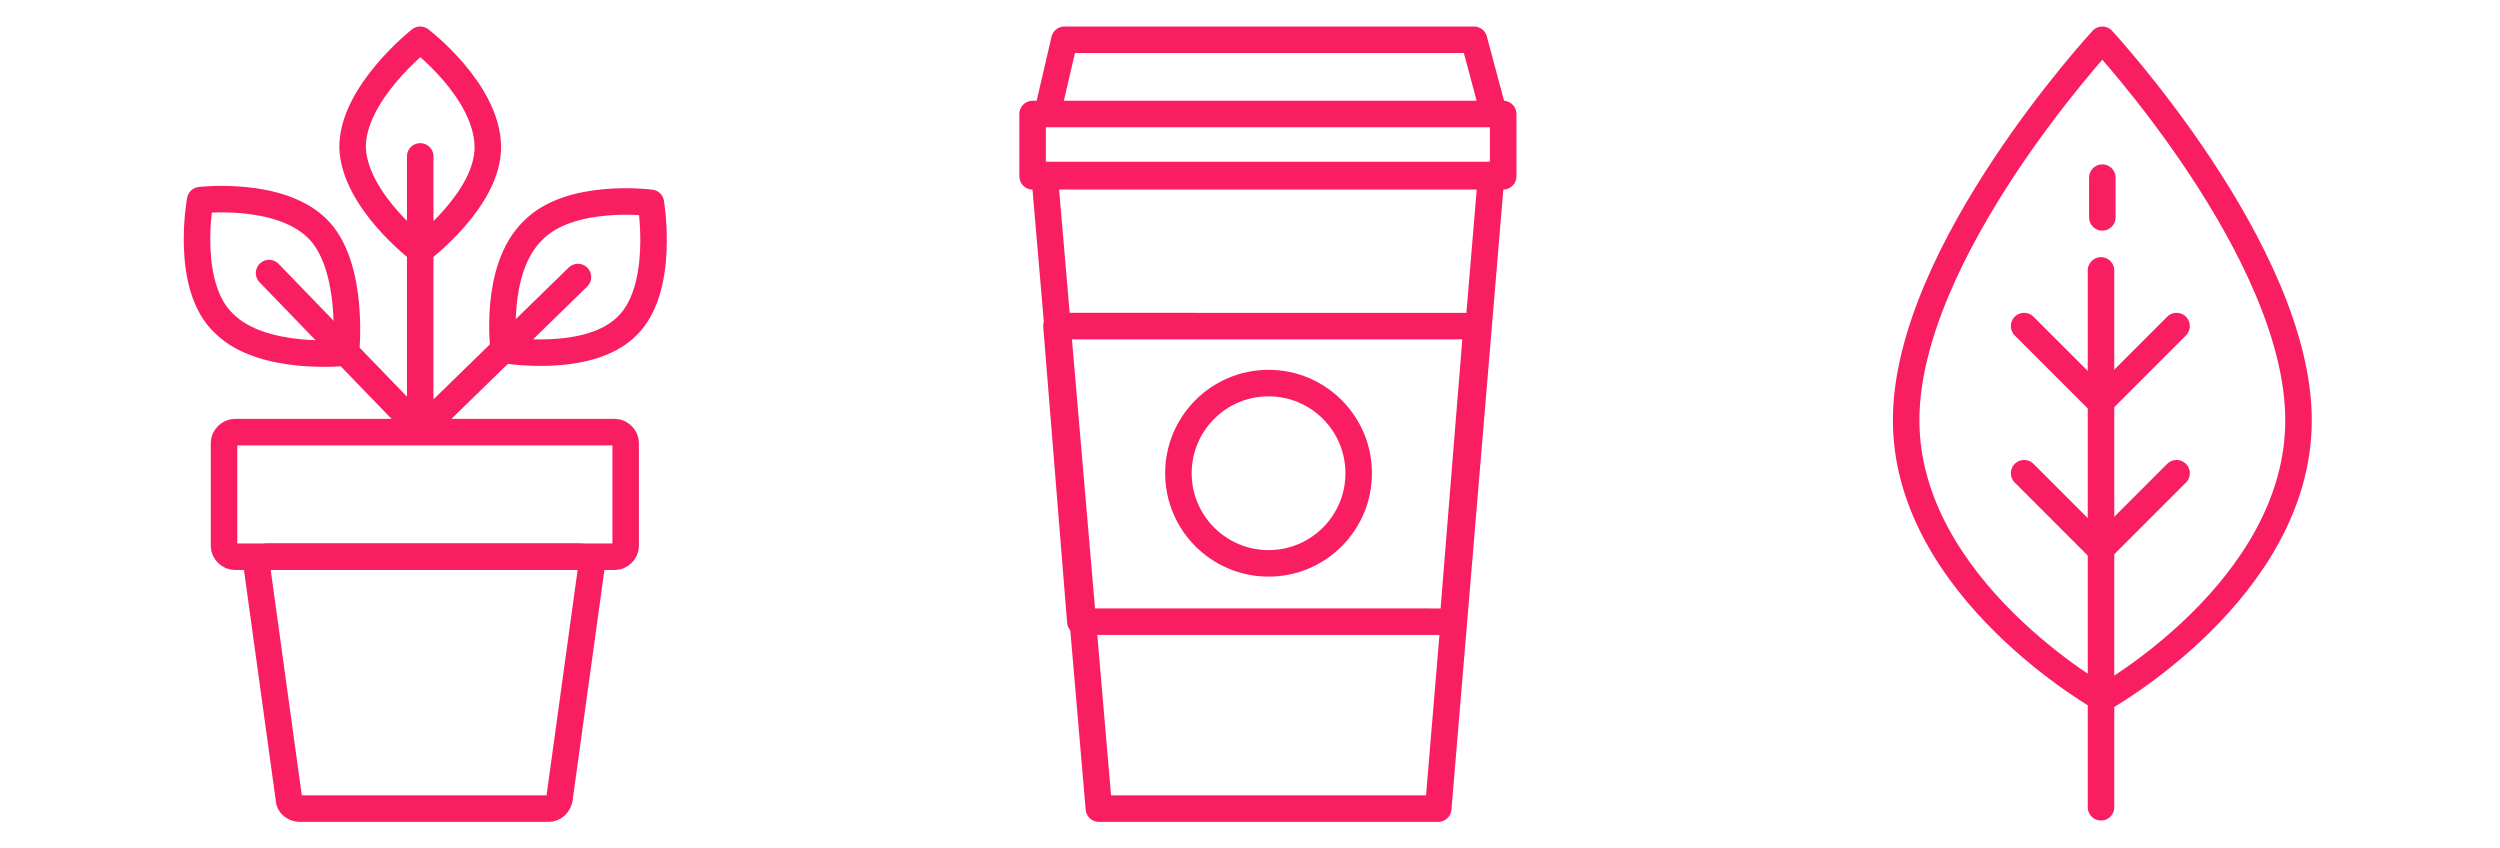 <?xml version="1.0" encoding="utf-8"?>
<!-- Generator: Adobe Illustrator 19.2.0, SVG Export Plug-In . SVG Version: 6.00 Build 0)  -->
<svg version="1.1" id="icon-plant" xmlns="http://www.w3.org/2000/svg" xmlns:xlink="http://www.w3.org/1999/xlink" x="0px" y="0px"
	 viewBox="0 0 188.6 64" style="enable-background:new 0 0 188.6 64;" xml:space="preserve">
<style type="text/css">
	.st0{fill:none;stroke:#F91E62;stroke-width:2;stroke-linecap:round;stroke-linejoin:round;stroke-miterlimit:10;}
</style>
<path class="st0" d="M17.7,42c-0.4,0-0.8-0.4-0.8-0.8l0,0v-7.8c0-0.4,0.4-0.8,0.8-0.8l0,0h28.7c0.4,0,0.8,0.4,0.8,0.8l0,0v7.8
	c0,0.4-0.4,0.8-0.8,0.8l0,0H17.7z"/>
<path class="st0" d="M22.6,61c-0.4,0-0.8-0.3-0.8-0.7l-2.4-17.4c-0.1-0.5,0.3-0.9,0.7-0.9h0.1h23.6c0.5,0,0.8,0.4,0.8,0.8v0.1
	l-2.4,17.4c-0.1,0.4-0.4,0.7-0.8,0.7C41.5,61,22.6,61,22.6,61z"/>
<path class="st0" d="M31.7,18.9c0,0,5.2-3.9,5.1-7.9C36.7,6.8,31.7,3,31.7,3s-5.2,4.1-5.1,8.2C26.8,15.2,31.7,18.9,31.7,18.9z
	 M38,26.4c0,0,6.4,1.1,9.3-1.8c2.9-2.8,1.8-9.3,1.8-9.3s-6.1-0.8-8.9,2.1C37.2,20.3,38,26.4,38,26.4z M26.1,26.6
	c0,0,0.7-6.6-2.2-9.4c-2.9-2.8-8.8-2.1-8.8-2.1s-1.2,6.5,1.8,9.3C19.8,27.3,26.1,26.6,26.1,26.6z"/>
<path class="st0" d="M31.7,11.8v20.7 M43.6,20.9L31.7,32.5 M20.3,20.6l11.5,11.9"/>
<path class="st0" d="M158.6,52.7c0,0,14.8-8.2,14.8-21c0-12.7-14.8-28.7-14.8-28.7s-14.8,16-14.8,28.7
	C143.8,44.4,158.6,52.7,158.6,52.7z M158.5,60.9V20.4 M158.6,16.4v-3"/>
<path class="st0" d="M152.7,24.6l5.7,5.7h0.1l5.7-5.7 M152.7,35.7l5.7,5.7h0.1l5.7-5.7"/>
<path class="st0" d="M108.5,61H82.9l-4.1-47.8h33.7L108.5,61z"/>
<path class="st0" d="M109.6,46.9l1.8-22.3H79.7l1.8,22.3H109.6z"/>
<circle class="st0" cx="95.7" cy="35.7" r="6.8"/>
<path class="st0" d="M112.7,8.6H79L80.3,3h30.9L112.7,8.6z M77.9,8.6h35.5v4.7H77.9V8.6z"/>
</svg>
